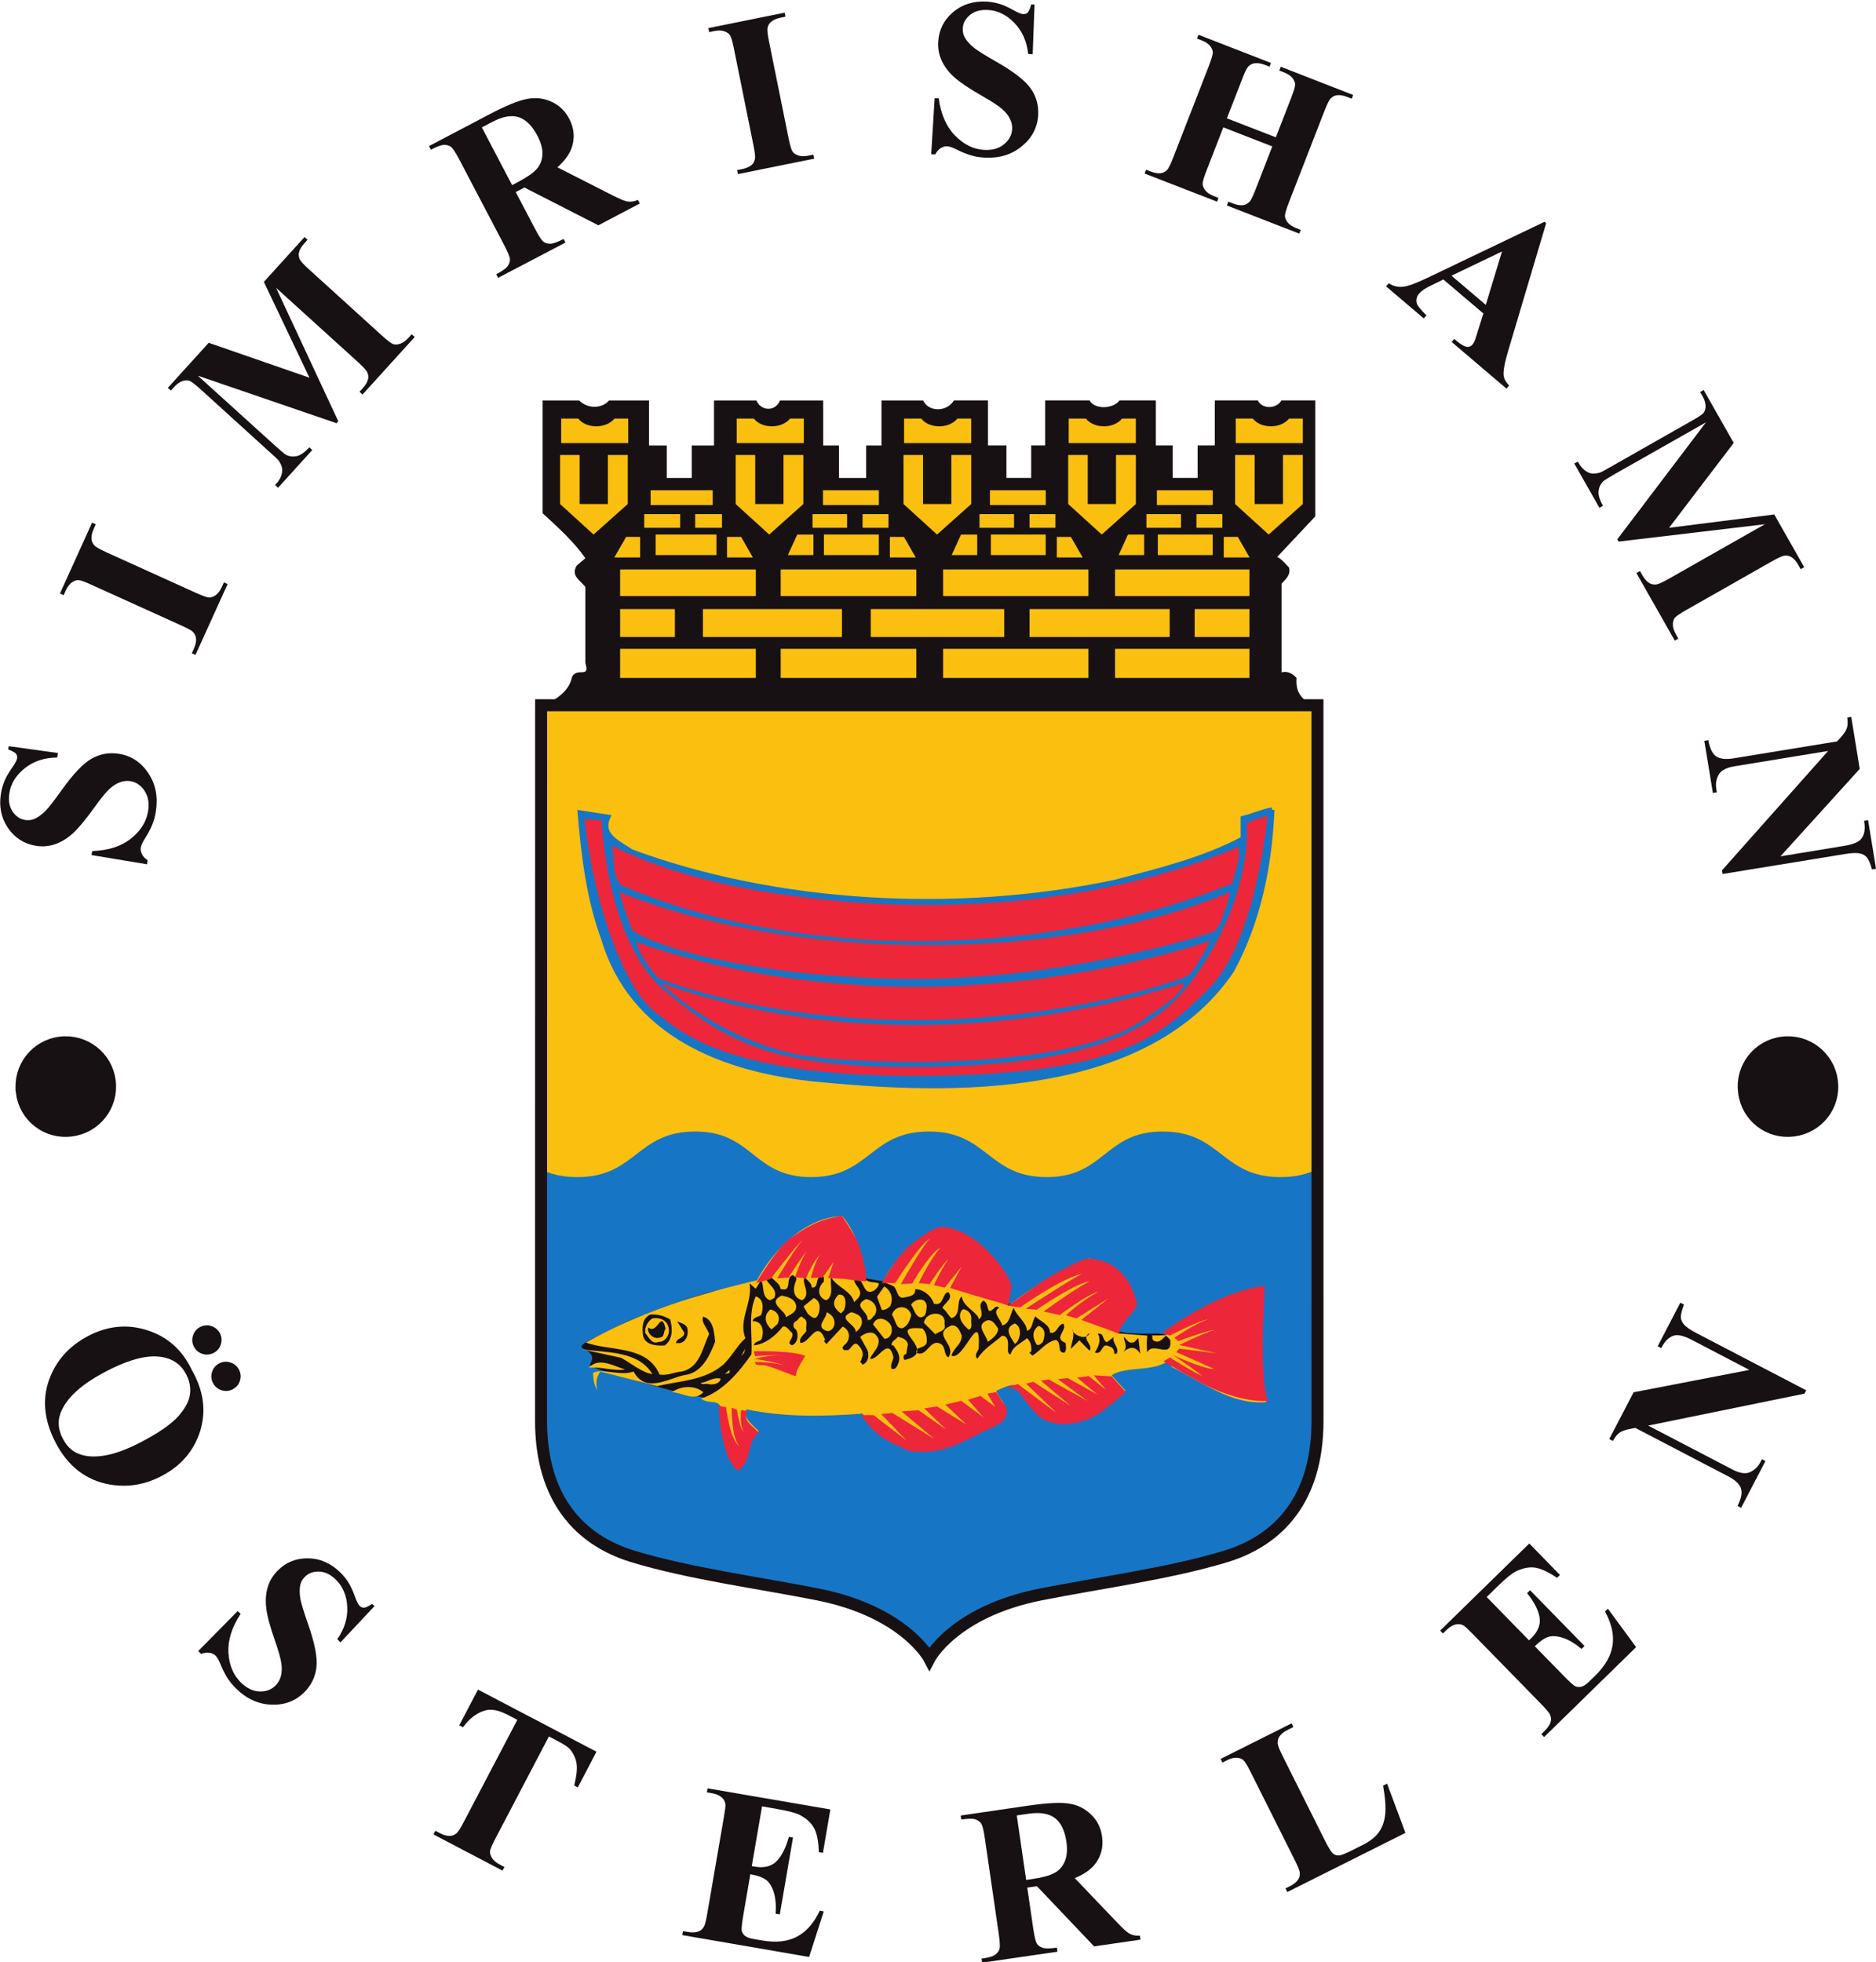 <?xml version="1.0" encoding="UTF-8"?>
<svg width="412.4pt" height="431.2pt" version="1.1" viewBox="0 0 412.361 431.209" xmlns="http://www.w3.org/2000/svg" xmlns:cc="http://creativecommons.org/ns#" xmlns:dc="http://purl.org/dc/elements/1.1/" xmlns:rdf="http://www.w3.org/1999/02/22-rdf-syntax-ns#" xmlns:xlink="http://www.w3.org/1999/xlink">
 <defs>
  <symbol id="glyph1-1" overflow="visible"/>
  <symbol id="glyph2-5" overflow="visible"/>
  <clipPath id="clip3">
   <path d="m495.4 5499h52.64v57h-52.64z"/>
  </clipPath>
  <clipPath id="clip4">
   <path d="m709 5288h25v34.96h-25z"/>
  </clipPath>
 </defs>
 <g transform="translate(-505.1 -5288)">
  <g fill="#171114">
   <use x="1176.613" y="5705.499" width="100%" height="100%" xlink:href="#glyph1-1"/>
  </g>
  <path d="m794.7 5443 8e-3 157.3c0 17.15-8.527 26.22-20.12 29.76-12.3 3.754-27.71 5.793-40.68 8.363-19.19 3.793-24.52 14.1-24.52 14.1s-5.375-10.3-24.57-14.1c-12.98-2.57-28.38-4.609-40.67-8.363-11.59-3.543-20.13-12.61-20.13-29.76l0.015-157.3h170.7" fill="#1775c5"/>
  <path d="m794.6 5545c-2.078 1.023-4.602 1.707-8.016 1.707-12.98 0-12.98-10.02-25.94-10.02-12.71 0-12.71 10.02-25.43 10.02-12.97 0-12.97-10.02-25.92-10.02h-8e-3c-12.97 0-12.97 10.02-25.93 10.02-12.72 0-12.72-10.02-25.44-10.02-12.97 0-12.97 10.02-25.93 10.02-3.426 0-5.938-0.684-8.027-1.707l-0.113 0.043v-102.1h170.9v101.9l-0.094 0.152" fill="#fabf0f"/>
  <g fill="#171114">
   <path d="m557.6 5589c0.41 0.805 0.477 1.625 0.219 2.469-0.266 0.84-0.789 1.449-1.578 1.867-0.781 0.418-1.602 0.484-2.445 0.227-0.852-0.266-1.473-0.797-1.891-1.57-0.41-0.797-0.484-1.609-0.215-2.453 0.262-0.852 0.785-1.473 1.566-1.891 0.781-0.402 1.594-0.484 2.445-0.211 0.848 0.258 1.48 0.781 1.898 1.562m-4.191-7.996c0.418 0.797 0.484 1.617 0.219 2.461-0.266 0.844-0.797 1.465-1.578 1.883-0.781 0.402-1.602 0.484-2.453 0.215-0.844-0.27-1.473-0.785-1.883-1.566-0.402-0.789-0.484-1.602-0.211-2.445 0.258-0.856 0.789-1.488 1.578-1.898 0.773-0.402 1.594-0.484 2.43-0.219 0.848 0.281 1.48 0.789 1.898 1.57m-7.418 9.027c-1.383-2.641-3.797-3.953-7.23-3.918-2.809 0.039-6.301 1.156-10.46 3.344-4.949 2.578-8.148 5.383-9.59 8.352-1.023 2.07-0.973 4.211 0.184 6.391 0.766 1.465 1.762 2.508 2.992 3.113 1.562 0.766 3.535 0.988 5.906 0.629 2.367-0.34 5.168-1.363 8.391-3.051 3.832-2.012 6.512-3.871 8.047-5.578 1.527-1.711 2.398-3.32 2.598-4.84 0.203-1.516-0.078-2.988-0.836-4.441m1.238-0.969c2.594 4.531 3.211 8.98 1.875 13.38-1.367 4.383-4.191 7.707-8.496 9.953-3.676 1.938-7.48 2.559-11.41 1.871-5.191-0.906-9.156-3.965-11.88-9.164-2.73-5.227-3.082-10.18-1.047-14.88 1.617-3.715 4.344-6.574 8.172-8.59 4.305-2.262 8.66-2.68 13.07-1.25 4.394 1.426 7.644 4.312 9.711 8.68"/>
   <path d="m587.4 5641-7.477 7.965-0.699-0.699c1.578-2.27 2.316-4.633 2.188-7.113-0.129-2.469-0.949-4.434-2.469-5.938-1.16-1.164-2.406-1.754-3.699-1.801-1.297-0.043-2.352 0.336-3.148 1.148-0.508 0.516-0.844 1.086-0.996 1.73-0.203 0.871-0.195 1.938 0.016 3.172 0.168 0.91 0.754 2.812 1.754 5.688 1.406 4.031 2.004 7.106 1.77 9.25-0.227 2.109-1.109 3.938-2.613 5.473-1.926 1.945-4.34 2.879-7.242 2.785-2.891-0.098-5.527-1.281-7.859-3.598-0.734-0.723-1.356-1.473-1.859-2.277-0.508-0.789-1.055-1.875-1.633-3.266-0.316-0.766-0.66-1.32-1.016-1.68-0.297-0.285-0.731-0.492-1.285-0.582-0.559-0.098-1.168-0.01-1.844 0.25l-0.637-0.629 8.676-8.793 0.648 0.621c-1.945 2.961-2.832 5.816-2.684 8.543 0.16 2.711 1.074 4.887 2.727 6.524 1.285 1.266 2.656 1.926 4.102 1.98 1.465 0.051 2.641-0.402 3.551-1.324 0.539-0.527 0.922-1.211 1.148-2.023 0.211-0.809 0.25-1.727 0.113-2.773-0.137-1.062-0.598-2.703-1.375-4.934-1.102-3.137-1.746-5.535-1.941-7.184-0.215-1.633-0.109-3.168 0.273-4.555 0.402-1.414 1.129-2.648 2.199-3.738 1.832-1.863 4.078-2.77 6.73-2.73 2.648 0.039 5.016 1.086 7.09 3.129 0.75 0.734 1.406 1.555 1.922 2.449 0.402 0.672 0.812 1.574 1.219 2.695 0.406 1.133 0.762 1.855 1.074 2.164 0.301 0.297 0.621 0.434 0.969 0.418 0.359-0.016 0.949-0.297 1.785-0.836l0.523 0.488"/>
   <path d="m636.2 5673-4.109 7.848-0.773-0.418c0.492-2.035 0.668-3.598 0.523-4.684-0.129-1.086-0.57-2.117-1.297-3.09-0.395-0.539-1.277-1.168-2.637-1.875l-2.164-1.141-11.72 22.37c-0.781 1.48-1.191 2.449-1.223 2.914-0.023 0.449 0.121 0.941 0.465 1.473 0.332 0.516 0.91 1.012 1.738 1.434l0.965 0.512-0.426 0.789-15.18-7.957 0.418-0.797 0.965 0.5c0.836 0.449 1.586 0.645 2.27 0.621 0.465 0 0.941-0.188 1.406-0.559 0.34-0.262 0.887-1.117 1.648-2.582l11.73-22.36-2.098-1.094c-1.949-1.02-3.582-1.352-4.906-0.988-1.852 0.5-3.492 1.738-4.941 3.707l-0.82-0.426 4.125-7.852 26.04 13.65"/>
   <path d="m672.6 5685-2.258 13.14 0.641 0.113c2.047 0.348 3.644-0.039 4.773-1.152 1.148-1.133 2.059-2.934 2.742-5.391l0.91 0.16-2.906 16.89-0.914-0.16c0.125-1.875-0.016-3.445-0.422-4.73-0.402-1.273-0.981-2.184-1.719-2.73-0.742-0.531-1.883-0.949-3.422-1.215l-1.559 9.086c-0.301 1.777-0.418 2.887-0.332 3.305 0.082 0.418 0.297 0.797 0.676 1.113 0.363 0.328 1.016 0.578 1.934 0.731l1.922 0.328c3.016 0.523 5.551 0.242 7.609-0.844 2.059-1.078 3.727-2.977 5.004-5.703l0.887 0.152-3.219 10.02-27.88-4.809 0.152-0.879 1.07 0.184c0.934 0.156 1.715 0.121 2.344-0.109 0.449-0.148 0.828-0.484 1.148-0.984 0.234-0.344 0.5-1.328 0.773-2.945l3.66-21.23c0.242-1.449 0.363-2.359 0.34-2.703-0.066-0.59-0.289-1.062-0.66-1.441-0.531-0.531-1.312-0.914-2.359-1.086l-1.07-0.176 0.16-0.887 26.99 4.637-1.633 9.547-0.902-0.16c-0.066-2.398-0.418-4.192-1.078-5.348-0.66-1.152-1.707-2.102-3.144-2.844-0.848-0.441-2.488-0.859-4.926-1.293l-3.332-0.578"/>
   <path d="m728.6 5687 2.059 14.18 1.367-0.207c2.203-0.312 3.832-0.766 4.867-1.328 1.039-0.562 1.797-1.43 2.27-2.574 0.477-1.148 0.586-2.574 0.348-4.266-0.363-2.484-1.207-4.215-2.527-5.226-1.328-1.008-3.273-1.32-5.832-0.949zm2.309 15.87 1.32 9.066c0.254 1.738 0.535 2.832 0.797 3.258 0.281 0.418 0.715 0.719 1.301 0.91 0.578 0.18 1.609 0.168 3.09-0.039l0.129 0.887-16.56 2.41-0.137-0.883c1.496-0.203 2.488-0.5 2.984-0.852 0.492-0.363 0.812-0.781 0.961-1.25 0.144-0.48 0.102-1.586-0.156-3.34l-3.055-21c-0.258-1.746-0.516-2.832-0.805-3.25-0.281-0.43-0.703-0.727-1.289-0.918-0.578-0.195-1.609-0.188-3.09 0.039l-0.129-0.887 15.03-2.195c3.91-0.562 6.82-0.715 8.711-0.441 1.883 0.274 3.508 1.07 4.863 2.356 1.367 1.289 2.195 2.914 2.469 4.859 0.352 2.398-0.219 4.492-1.707 6.301-0.957 1.144-2.391 2.094-4.289 2.879l9.375 9.816c1.223 1.281 2.074 2.055 2.551 2.328 0.731 0.41 1.527 0.578 2.391 0.496l0.129 0.879-10.19 1.488-12.58-13.23-2.117 0.312"/>
   <path d="m810 5680 4.039 10.84-25.98 13-0.395-0.805 0.973-0.476c0.844-0.434 1.457-0.918 1.824-1.488 0.27-0.379 0.395-0.883 0.348-1.465-0.016-0.426-0.395-1.375-1.125-2.84l-9.648-19.25c-0.738-1.488-1.297-2.394-1.641-2.684-0.34-0.297-0.82-0.469-1.449-0.508-0.621-0.039-1.336 0.144-2.156 0.562l-0.988 0.5-0.387-0.812 15.6-7.812 0.402 0.797-1.273 0.641c-0.852 0.43-1.461 0.918-1.832 1.488-0.266 0.379-0.387 0.871-0.363 1.473 0.016 0.434 0.387 1.371 1.125 2.844l9.332 18.64c0.75 1.496 1.32 2.398 1.691 2.719 0.379 0.336 0.871 0.469 1.473 0.418 0.434-0.047 1.336-0.434 2.719-1.109l2.43-1.223c1.555-0.789 2.719-1.699 3.477-2.77 0.758-1.062 1.23-2.371 1.398-3.926 0.156-1.559 8e-3 -3.66-0.473-6.293l0.883-0.457"/>
   <path d="m831.9 5639 9.309 9.516 0.469-0.449c1.48-1.441 2.113-2.961 1.856-4.547-0.238-1.582-1.156-3.387-2.75-5.367l0.652-0.648 11.98 12.26-0.668 0.645c-1.441-1.207-2.785-2.027-4.078-2.43-1.258-0.426-2.344-0.496-3.211-0.215-0.871 0.274-1.867 0.957-2.984 2.051l6.441 6.598c1.258 1.285 2.086 2.027 2.473 2.203 0.395 0.172 0.828 0.211 1.309 0.105 0.484-0.105 1.047-0.484 1.715-1.137l1.402-1.359c2.18-2.152 3.434-4.367 3.766-6.652 0.328-2.309-0.234-4.77-1.676-7.402l0.637-0.617 6.211 8.453-20.23 19.77-0.613-0.637 0.773-0.769c0.676-0.668 1.109-1.32 1.285-1.965 0.137-0.449 0.098-0.957-0.125-1.496-0.144-0.418-0.781-1.184-1.926-2.352l-15.05-15.4c-1.023-1.047-1.691-1.68-1.996-1.867-0.5-0.289-1.016-0.402-1.543-0.305-0.75 0.098-1.508 0.523-2.262 1.27l-0.781 0.758-0.621-0.629 19.6-19.15 6.746 6.906-0.652 0.641c-1.98-1.344-3.637-2.106-4.965-2.266-1.32-0.137-2.703 0.168-4.144 0.891-0.852 0.418-2.164 1.504-3.934 3.226l-2.414 2.367"/>
   <path d="m864.2 5594 25.44-4.914-12.46-6.508c-1.738-0.918-3.035-1.266-3.91-1.09-1.191 0.25-2.188 1.191-3 2.816l-0.781-0.418 4.988-9.582 0.789 0.426c-0.477 1.297-0.711 2.23-0.684 2.785 0.031 0.539 0.266 1.086 0.707 1.617 0.449 0.516 1.344 1.141 2.719 1.859l24.14 12.58-0.387 0.731-34.36 7.02 18.43 9.606c1.664 0.883 3 1.078 3.969 0.625 0.981-0.457 1.734-1.188 2.258-2.164l0.34-0.684 0.789 0.402-5.359 10.29-0.781-0.418c0.812-1.602 1.055-2.883 0.75-3.84-0.316-0.973-1.246-1.844-2.785-2.652l-20.44-10.66-1.094 0.219c-1.094 0.203-1.883 0.492-2.371 0.828-0.484 0.348-0.977 0.957-1.465 1.82l-0.797-0.418 5.359-10.28"/>
   <path d="m510.2 5528c-0.641-5.184 2.977-9.875 8.16-10.52 5.172-0.644 9.887 3.031 10.52 8.195 0.629 5.199-3.043 9.832-8.215 10.48-5.176 0.644-9.824-2.969-10.47-8.148"/>
  </g>
  <g clip-path="url(#clip3)">
   <path transform="matrix(1 0 0 -1 510.2 5528)" d="m8.812e-4 0.001c-0.641 5.184 2.977 9.875 8.16 10.52 5.172 0.644 9.887-3.031 10.52-8.195 0.629-5.199-3.043-9.832-8.215-10.48-5.176-0.644-9.824 2.969-10.47 8.148z" fill="none" stroke="#171114" stroke-width="3.295"/>
  </g>
  <path d="m888.8 5528c-0.656-5.184 2.961-9.875 8.152-10.52 5.18-0.644 9.871 3.031 10.52 8.195 0.644 5.199-3.027 9.832-8.207 10.48-5.18 0.644-9.824-2.969-10.46-8.148" fill="#171114"/>
  <path transform="matrix(1 0 0 -1 888.8 5528)" d="m0.002 0.001c-0.656 5.184 2.961 9.875 8.152 10.52 5.18 0.644 9.871-3.031 10.52-8.195 0.644-5.199-3.027-9.832-8.207-10.48-5.18-0.644-9.824 2.969-10.46 8.148z" fill="none" stroke="#171114" stroke-width="3.295"/>
  <g fill="#171114">
   <path d="m507 5452 10.8 1.496-0.152 0.996c-2.777 0.016-5.133 0.789-7.074 2.309-1.93 1.531-3.082 3.34-3.426 5.441-0.273 1.625-0.043 2.969 0.66 4.062 0.707 1.078 1.625 1.715 2.75 1.906 0.723 0.113 1.383 0.055 1.988-0.191 0.828-0.34 1.68-0.949 2.582-1.844 0.652-0.66 1.859-2.23 3.644-4.707 2.477-3.461 4.644-5.73 6.516-6.774 1.867-1.023 3.863-1.367 5.988-1.008 2.695 0.43 4.852 1.875 6.445 4.305 1.598 2.422 2.129 5.238 1.598 8.48-0.168 1.023-0.441 1.965-0.793 2.824-0.348 0.887-0.926 1.949-1.723 3.219-0.453 0.723-0.707 1.32-0.781 1.809-0.074 0.41 8e-3 0.871 0.25 1.387 0.242 0.512 0.668 0.973 1.27 1.359l-0.144 0.883-12.2-2.02 0.152-0.883c3.547-0.121 6.379-1.047 8.504-2.73 2.133-1.703 3.394-3.699 3.773-5.992 0.289-1.785 0.047-3.281-0.758-4.496-0.793-1.207-1.824-1.926-3.113-2.141-0.762-0.121-1.527-0.039-2.316 0.242-0.781 0.289-1.555 0.781-2.348 1.504-0.773 0.738-1.844 2.043-3.234 3.98-1.926 2.68-3.508 4.602-4.738 5.715-1.219 1.117-2.52 1.914-3.887 2.398-1.367 0.48-2.809 0.609-4.312 0.359-2.566-0.441-4.606-1.738-6.102-3.926-1.488-2.195-2.008-4.723-1.527-7.594 0.168-1.039 0.465-2.035 0.879-2.977 0.312-0.711 0.82-1.562 1.504-2.559 0.691-0.977 1.086-1.691 1.148-2.117 0.074-0.41 0-0.754-0.223-1.039-0.211-0.281-0.781-0.602-1.723-0.965l0.121-0.715"/>
   <path d="m554.3 5416 0.812 0.371-7.066 15.57-0.805-0.363 0.445-0.988c0.387-0.867 0.555-1.625 0.48-2.293-0.039-0.484-0.25-0.926-0.644-1.375-0.281-0.328-1.18-0.812-2.668-1.488l-19.6-8.875c-1.52-0.699-2.516-1.055-2.961-1.062-0.465-0.01-0.934 0.168-1.445 0.523-0.508 0.371-0.949 0.965-1.336 1.809l-0.438 0.984-0.812-0.379 7.051-15.57 0.812 0.371-0.438 0.977c-0.395 0.867-0.555 1.625-0.496 2.301 0.039 0.473 0.258 0.93 0.648 1.383 0.285 0.32 1.168 0.82 2.664 1.504l19.59 8.875c1.527 0.691 2.516 1.043 2.977 1.043 0.457 0.01 0.934-0.176 1.445-0.535 0.508-0.363 0.953-0.953 1.336-1.797l0.445-0.988"/>
   <path d="m573.1 5371-10.02-21.04 8.945-9.859 0.66 0.598-0.703 0.781c-0.656 0.715-1.059 1.398-1.188 2.059-0.105 0.449-0.039 0.941 0.191 1.473 0.176 0.395 0.856 1.133 2.059 2.226l15.96 14.48c1.23 1.125 2.066 1.754 2.5 1.906 0.414 0.152 0.941 0.129 1.539-0.074 0.594-0.191 1.199-0.621 1.824-1.301l0.719-0.789 0.66 0.609-11.48 12.65-0.656-0.613 0.715-0.785c0.644-0.711 1.035-1.394 1.176-2.047 0.109-0.457 0.031-0.949-0.211-1.488-0.168-0.395-0.859-1.141-2.066-2.25l-17.95-16.27 13.67 29.32-0.395 0.426-30.48-10.44 17.06 15.45c1.207 1.086 1.965 1.715 2.285 1.914 0.742 0.387 1.516 0.484 2.375 0.32 0.844-0.184 1.77-0.828 2.77-1.938l0.664 0.594-7.52 8.289-0.66-0.598 0.223-0.254c0.5-0.523 0.871-1.102 1.113-1.738 0.231-0.629 0.297-1.191 0.207-1.723-0.09-0.516-0.367-1.094-0.805-1.738-0.105-0.129-0.699-0.699-1.793-1.68l-15.31-13.9c-1.23-1.109-2.059-1.742-2.469-1.883-0.434-0.148-0.941-0.125-1.543 0.074-0.598 0.188-1.207 0.629-1.812 1.305l-0.699 0.766-0.676-0.598 8.98-9.894 22.14 7.668"/>
   <path d="m611 5316 6.652 12.68 1.219-0.637c1.984-1.031 3.371-1.996 4.164-2.871 0.789-0.871 1.215-1.941 1.281-3.188 0.07-1.238-0.305-2.617-1.094-4.145-1.168-2.203-2.527-3.562-4.113-4.078-1.586-0.508-3.523-0.176-5.816 1.039zm7.449 14.21 4.266 8.109c0.82 1.562 1.434 2.512 1.836 2.809 0.402 0.305 0.914 0.449 1.527 0.441 0.617-0.016 1.578-0.363 2.894-1.055l0.426 0.789-14.83 7.766-0.41-0.789c1.34-0.699 2.18-1.297 2.531-1.801 0.34-0.5 0.508-0.992 0.484-1.5-0.016-0.496-0.426-1.527-1.254-3.094l-9.859-18.8c-0.82-1.547-1.43-2.496-1.84-2.801-0.395-0.305-0.918-0.449-1.523-0.441-0.609 0.016-1.582 0.363-2.902 1.062l-0.418-0.797 13.44-7.059c3.516-1.84 6.203-2.941 8.086-3.297 1.871-0.371 3.668-0.176 5.379 0.594 1.707 0.758 3.02 2.027 3.938 3.774 1.117 2.133 1.277 4.305 0.48 6.504-0.523 1.398-1.551 2.781-3.082 4.152l12.11 6.16c1.562 0.781 2.633 1.23 3.18 1.336 0.812 0.137 1.617 0.024 2.406-0.336l0.418 0.789-9.117 4.793-16.26-8.305-1.906 1"/>
   <path d="m683.9 5322 0.172 0.871-16.78 3.394-0.176-0.887 1.07-0.207c0.926-0.18 1.648-0.508 2.148-0.941 0.359-0.309 0.602-0.758 0.707-1.336 0.098-0.418-0.016-1.418-0.344-3.035l-4.266-21.11c-0.332-1.633-0.621-2.633-0.879-3.02-0.262-0.363-0.676-0.66-1.277-0.859-0.586-0.203-1.328-0.211-2.23-0.031l-1.07 0.223-0.168-0.891 16.77-3.387 0.176 0.875-1.062 0.219c-0.934 0.191-1.648 0.504-2.141 0.957-0.371 0.297-0.621 0.754-0.742 1.32-0.094 0.426 0.012 1.43 0.34 3.031l4.266 21.1c0.336 1.648 0.629 2.652 0.898 3.039 0.266 0.363 0.68 0.652 1.281 0.848 0.586 0.207 1.336 0.215 2.227 0.023l1.078-0.203"/>
  </g>
  <g clip-path="url(#clip4)">
   <path d="m732.5 5289-0.402 10.92-0.996-0.07c-0.297-2.762-1.305-5.02-3.02-6.801-1.723-1.785-3.644-2.726-5.773-2.855-1.637-0.094-2.953 0.25-3.953 1.062-1.02 0.828-1.559 1.797-1.625 2.945-0.047 0.73 0.09 1.375 0.387 1.949 0.418 0.785 1.117 1.582 2.102 2.379 0.715 0.582 2.402 1.633 5.059 3.144 3.695 2.109 6.164 4.047 7.402 5.805 1.215 1.742 1.754 3.691 1.617 5.856-0.16 2.726-1.375 5.012-3.621 6.84-2.254 1.848-5.012 2.656-8.277 2.461-1.031-0.066-2.004-0.227-2.898-0.5-0.914-0.266-2.027-0.715-3.371-1.383-0.762-0.379-1.383-0.578-1.867-0.594-0.426-0.027-0.883 0.094-1.367 0.391-0.488 0.293-0.898 0.758-1.223 1.395l-0.891-0.051 0.762-12.33 0.887 0.055c0.492 3.524 1.695 6.246 3.602 8.184 1.902 1.941 4.008 3 6.344 3.137 1.793 0.113 3.266-0.289 4.383-1.207 1.137-0.922 1.738-2.023 1.82-3.328 0.047-0.766-0.113-1.516-0.484-2.262-0.348-0.758-0.934-1.48-1.73-2.18-0.797-0.699-2.227-1.641-4.281-2.816-2.879-1.633-4.945-3.024-6.18-4.129-1.238-1.102-2.164-2.309-2.789-3.629-0.621-1.309-0.879-2.727-0.789-4.254 0.16-2.598 1.254-4.762 3.277-6.477 2.023-1.707 4.473-2.465 7.398-2.301 1.055 0.062 2.07 0.258 3.051 0.578 0.746 0.242 1.641 0.645 2.695 1.238 1.047 0.59 1.793 0.895 2.227 0.926 0.422 0.023 0.758-0.074 1.023-0.328 0.242-0.242 0.508-0.84 0.781-1.812l0.723 0.043" fill="#171114"/>
  </g>
  <g fill="#171114">
   <path d="m774 5316-3.668 9.43c-0.606 1.566-0.894 2.566-0.879 3.031 0.023 0.445 0.242 0.926 0.613 1.41 0.387 0.492 1.02 0.895 1.871 1.23l1.008 0.402-0.32 0.82-15.93-6.188 0.316-0.828 1.02 0.379c0.879 0.352 1.656 0.473 2.305 0.359 0.48-0.055 0.922-0.297 1.332-0.723 0.293-0.297 0.75-1.215 1.344-2.75l7.797-20.04c0.598-1.566 0.894-2.566 0.887-3.031-0.016-0.438-0.219-0.918-0.606-1.402s-1.004-0.906-1.867-1.23l-1.012-0.395 0.328-0.836 15.94 6.203-0.312 0.82-1.02-0.395c-0.894-0.344-1.66-0.449-2.32-0.348-0.48 0.051-0.922 0.301-1.352 0.711-0.289 0.305-0.754 1.215-1.328 2.75l-3.359 8.625 10.76 4.176 3.356-8.625c0.606-1.559 0.894-2.566 0.887-3.016-0.016-0.453-0.227-0.918-0.613-1.418-0.402-0.48-1.027-0.898-1.879-1.23l-0.992-0.387 0.324-0.836 15.91 6.203-0.316 0.828-0.996-0.395c-0.894-0.351-1.676-0.465-2.316-0.359-0.461 0.062-0.926 0.305-1.336 0.73-0.309 0.281-0.75 1.199-1.352 2.727l-7.797 20.06c-0.606 1.555-0.894 2.566-0.879 3.012 0.016 0.457 0.219 0.93 0.613 1.43 0.395 0.469 1.016 0.894 1.867 1.23l0.996 0.379-0.336 0.828-15.9-6.18 0.312-0.836 0.996 0.379c0.887 0.363 1.668 0.476 2.312 0.379 0.473-0.074 0.93-0.312 1.344-0.734 0.305-0.297 0.754-1.215 1.348-2.727l3.664-9.445-10.77-4.184"/>
   <path d="m831.7 5355 3.57-11.73-11.11 5.324zm-0.523 1.898-8.809-7.477-3.113 1.539c-1.031 0.512-1.766 1.031-2.207 1.566-0.602 0.703-0.746 1.449-0.473 2.262 0.176 0.465 0.859 1.32 2.082 2.527l-0.586 0.668-8.289-7.039 0.582-0.683c1.012 0.641 2.051 0.875 3.152 0.769 1.086-0.117 2.863-0.773 5.316-1.945l25.79-12.34 0.352 0.301-8.352 28.07c-0.793 2.664-1.117 4.48-0.988 5.453 0.098 0.723 0.484 1.441 1.199 2.156l-0.578 0.691-12.06-10.26 0.578-0.668 0.5 0.434c0.957 0.809 1.754 1.25 2.375 1.32 0.441 0.027 0.812-0.144 1.125-0.512 0.18-0.211 0.34-0.469 0.469-0.766 0.062-0.144 0.273-0.75 0.609-1.852l1.32-4.223"/>
   <path d="m872 5404 23.12-2.926 6.582 11.58-0.781 0.438-0.516-0.918c-0.477-0.852-1.008-1.434-1.586-1.77-0.395-0.242-0.887-0.332-1.465-0.281-0.418 0.039-1.344 0.457-2.758 1.254l-18.75 10.65c-1.449 0.82-2.32 1.418-2.609 1.77-0.266 0.371-0.41 0.863-0.41 1.488 0 0.629 0.227 1.344 0.684 2.141l0.508 0.934-0.766 0.441-8.438-14.85 0.781-0.449 0.523 0.926c0.48 0.82 1.004 1.422 1.59 1.754 0.387 0.246 0.887 0.328 1.48 0.273 0.426-0.035 1.336-0.453 2.777-1.266l21.09-11.97-32.16 3.816-0.281-0.5 19.48-25.7-20.04 11.36c-1.398 0.805-2.242 1.328-2.516 1.574-0.598 0.582-0.949 1.305-1.039 2.164-0.098 0.863 0.227 1.934 0.973 3.226l-0.785 0.453-5.531-9.734 0.773-0.43 0.168 0.289c0.348 0.629 0.781 1.152 1.312 1.586 0.523 0.418 1.047 0.668 1.578 0.742 0.508 0.07 1.148 0 1.891-0.227 0.168-0.047 0.894-0.441 2.172-1.168l17.99-10.22c1.445-0.805 2.301-1.394 2.566-1.746 0.277-0.363 0.41-0.856 0.41-1.496 0-0.621-0.219-1.336-0.668-2.141l-0.516-0.902 0.773-0.434 6.598 11.62-14.21 18.65"/>
   <path d="m913.9 5457-17.42 19.21 13.89-2.281c1.93-0.309 3.188-0.797 3.789-1.465 0.797-0.918 1.031-2.262 0.703-4.055l0.883-0.144 1.746 10.67-0.887 0.145c-0.387-1.336-0.769-2.207-1.125-2.641-0.359-0.418-0.859-0.715-1.543-0.867-0.668-0.156-1.762-0.113-3.293 0.129l-26.88 4.391-0.129-0.812 23.32-26.23-20.52 3.356c-1.859 0.305-3.051 0.938-3.559 1.898-0.516 0.949-0.676 1.977-0.504 3.07l0.125 0.758-0.875 0.145-1.875-11.45 0.879-0.145c0.312 1.777 0.875 2.953 1.711 3.539 0.828 0.582 2.102 0.727 3.812 0.453l22.79-3.726 0.746-0.828c0.746-0.82 1.207-1.52 1.391-2.086 0.195-0.562 0.219-1.34 0.098-2.332l0.871-0.145 1.863 11.45"/>
  </g>
  <path d="m784.7 5466c-0.527 12.36-3.051 24.71-8.891 35.34-20.06 29.62-68 26.05-90.64 23.92-21.07-1.996-41.14-9.969-47.39-30.96-3.188-8.644-4.379-18.07-5.176-27.64l6.102 0.926c-1.852 4.262 2.789 5.855 5.059 7.578 31.88 11.83 71.6 14.09 106.3 6.781 9.695-2.527 19.52-4.934 28.3-9.574v-4.516c2.246-0.531 4.113-1.453 6.367-1.863" fill="#1775c5"/>
  <path transform="matrix(1 0 0 -1 784.7 5466)" d="m-0.002 0.001c-0.527-12.36-3.051-24.71-8.891-35.34-20.06-29.62-68-26.05-90.64-23.92-21.07 1.996-41.14 9.969-47.39 30.96-3.188 8.644-4.379 18.07-5.176 27.64l6.102-0.926c-1.852-4.262 2.789-5.856 5.059-7.578 31.88-11.83 71.6-14.09 106.3-6.781 9.695 2.527 19.52 4.934 28.3 9.574v4.516c2.246 0.531 4.113 1.453 6.367 1.863z" fill="none" stroke="#1775c5" stroke-width="1.101"/>
  <g fill="#ee263a">
   <path d="m689 5486c30.28 2.77 61.89-0.668 88.34-11.84 0.523 2.668-0.797 5.324-1.336 7.98-39.46 16.21-94.72 17.53-134.4 0.395-2.117-2.391-1.328-5.844-1.98-8.633 15.13 7.441 32.01 10.36 49.42 12.1"/>
   <path d="m765.4 5504c-0.781 3.035-5.703 5.641-8.496 7.75-16.51 12.28-65.94 10.11-76.52 7.988-10.57-2.133-21.62-7.805-30-15.64 6.426 2.219 14.06 4.441 22.7 6.074 30.66 5.914 62.99 3.121 92.31-6.172"/>
   <path d="m633.6 5468 3.711 0.258s1.004 26.78 14.06 37.62c13.05 10.85 23.39 16.83 55.05 16.62 31.66-0.242 50.01-5.215 59.98-18.06 9.949-12.84 13.23-26.44 12.79-35.52 1.832-0.934 4.512-1.594 4.512-1.594s-2.398 27.69-13.02 38.09c-10.62 10.42-19.26 18.96-64.43 19.04-42.01 0.074-51.97-10.12-56.87-13.79-7.582-5.648-14.07-25.63-15.79-42.67"/>
   <path d="m641.2 5484s25.41 11.7 67.92 11.7c42.5 0 66.37-11.7 66.37-11.7s-1.758 7.746-3.492 8.68c-1.723 0.918-32.38 10.22-64.05 10.46-29.44 0.246-55.86-5.336-63.83-10.64-1.609-3.871-2.922-8.504-2.922-8.504"/>
   <path d="m645 5495s24.88 9.879 61.4 9.879c36.54 0 64.79-10.14 64.79-10.14s-3.531 6.816-4.965 7.691c-1.438 0.879-26.22 9.754-60.32 9.754-34.1 0-56.12-9.207-56.12-9.207s-4.031-4.352-4.781-7.98"/>
  </g>
  <path d="m708 5376c1.191 2.598 5.223 2.598 6.793 0h7.473v9.902h4.062v7.137h5.438v-7.137h3.066v-9.902h9.77c1.074 2.051 5.211 1.914 6.586 0h7.984v9.902h3.707v7.137h5.473v-7.137h3.773v-9.902h9.453c0.926 1.945 4.086 1.945 5.203 0h7.434v25.49l-8.367 8.914c0.953 0.41 1.918 1.656 2.602 2.328 0.41 1.641-0.684 2.469-1.648 3.57v19.48c1.375-0.418 2.613 0.41 3.297 1.227-0.273 3.031 1.039 4.832 4.062 6.203h-170.2s6.062-1.965 6.836-6.383c1.102-2.332 4.062 0.453 2.961-3.098v-16.74c-1.375-1.641-3.16-2.469-1.922-4.668l1.922-1.641c-2.477-3.57-6.098-6.863-9.394-9.871v-24.8h8.02c1.785 1.816 4.934 1.914 6.59 0h8.777v9.902h3.902v7.137h5.488v-7.137h4.891v-9.902h9.316c1.047 2.43 4.234 2.461 5.199 0h9.484v9.902h3.484v7.137h5.969v-7.137h3.371v-9.902h9.156" fill="#171114"/>
  <g fill="#fabf0f">
   <path d="m632.2 5380c1.672 2.188 6.035 2.34 7.965 0h3.02v5.383h-14.74v-5.383h3.758"/>
   <path d="m628.2 5388h4.297v10.78h6.211v-10.78h4.371v10.78l-7.516 6.703-7.363-6.703z"/>
   <path d="m648.1 5399h13.65v-3.25h-13.65z"/>
   <path d="m686 5399h12.28v-3.25h-12.28z"/>
   <path d="m646.7 5404h7.902v-3.004h-7.902z"/>
   <path d="m657.9 5404h5.891v-3.004h-5.891z"/>
   <path d="m683.7 5404h7.59v-3.004h-7.59z"/>
   <path d="m694.7 5404h5.691v-3.004h-5.691z"/>
   <path d="m645.8 5406v4.52h-5.676l2.602-4.52z"/>
   <path d="m649.2 5410h13.38v-4.52h-13.38z"/>
   <path d="m683.9 5410h-5.621l2.059-4.516h3.562z"/>
   <path d="m686.2 5410h12.07v-4.52h-12.07z"/>
   <path d="m641.4 5419h29.83v-5.844h-29.83z"/>
   <path d="m676.7 5419h29.82v-5.844h-29.82z"/>
   <path d="m712.4 5419h31.95v-5.844h-31.95z"/>
   <path d="m750.2 5419h29.55v-5.844h-29.55z"/>
   <path d="m641.4 5428h12.04v-6.133h-12.04z"/>
   <path d="m659.6 5428h30.57v-6.133h-30.57z"/>
   <path d="m696.5 5428h29.34v-6.133h-29.34z"/>
   <path d="m731.4 5428h30.81v-6.133h-30.81z"/>
   <path d="m767.7 5428h12.05v-6.133h-12.05z"/>
   <path d="m641.4 5437h29.83v-6.398h-29.83z"/>
   <path d="m676.7 5437h29.82v-6.398h-29.82z"/>
   <path d="m750.2 5437h29.55v-6.398h-29.55z"/>
   <path d="m712.4 5437h31.95v-6.398h-31.95z"/>
   <path d="m664.9 5406v4.52h5.68l-2.574-4.52z"/>
   <path d="m700.7 5406v4.52h5.68l-2.59-4.52z"/>
   <path d="m722.7 5399h12.27v-3.25h-12.27z"/>
   <path d="m720.4 5404h7.594v-3.004h-7.594z"/>
   <path d="m731.4 5404h5.695v-3.004h-5.695z"/>
   <path d="m719.9 5410h-5.617l2.062-4.516h3.555z"/>
   <path d="m722.9 5410h12.06v-4.52h-12.06z"/>
   <path d="m737.4 5406v4.52h5.68l-2.582-4.52z"/>
   <path d="m759.4 5399h12.28v-3.25h-12.28z"/>
   <path d="m757.1 5404h7.594v-3.004h-7.594z"/>
   <path d="m768.1 5404h5.688v-3.004h-5.688z"/>
   <path d="m756.6 5410h-5.617l2.059-4.516h3.559z"/>
   <path d="m759.6 5410h12.07v-4.52h-12.07z"/>
   <path d="m774.1 5406v4.52h5.68l-2.59-4.52z"/>
   <path d="m670.8 5380c1.672 2.188 6.047 2.34 7.957 0h3.023v5.383h-14.75v-5.383h3.766"/>
   <path d="m666.8 5388h4.297v10.78h6.219v-10.78h4.367v10.78l-7.504 6.703-7.379-6.703z"/>
   <path d="m707.6 5380c1.668 2.188 6.027 2.34 7.949 0h3.035v5.383h-14.76v-5.383h3.773"/>
   <path d="m703.7 5388h4.289v10.78h6.227v-10.78h4.371v10.78l-7.516 6.703-7.371-6.703z"/>
   <path d="m743.8 5380c1.672 2.188 6.027 2.34 7.949 0h3.023v5.383h-14.76v-5.383h3.789"/>
   <path d="m739.9 5388h4.297v10.78h6.211v-10.78h4.371v10.78l-7.5 6.703-7.379-6.703z"/>
   <path d="m780.5 5380c1.672 2.188 6.043 2.34 7.957 0h3.027v5.383h-14.75v-5.383h3.766"/>
   <path d="m776.6 5388h4.297v10.78h6.223v-10.78h4.363v10.78l-7.508 6.703-7.375-6.703z"/>
  </g>
  <path d="m633.9 5583s8.52-4.543 12.06-5.742c3.531-1.23 12.58-4.758 15.77-5.414 3.195-0.66 6.953-1.875 8.484-2.086 1.551-0.227 0.891-0.01 1.551-0.227 0.652-0.231 0.336-0.785 2.422-1.109 2.102-0.328 2.109-0.094 3.871-0.215 1.762-0.121 2.266 0.152 4.164 0.129 1.894-0.012 2.922-0.121 5.32-0.012 2.398 0.09 3.828-0.07 7.594 0.598 3.773 0.66 4.098 0.715 6.414 0.715 2.309 0 4.008-0.402 5.953-0.117 1.941 0.305 2.094 0.559 3.856 0.777 1.777 0.227 1.777 0.113 4.859 1 3.09 0.875 5.856 1.984 8.496 2.644 2.644 0.668 5.52 1.215 7.062 1.426 1.539 0.227 2.648 0.449 4.746 0.894 2.094 0.434 0.43-0.445 4.629 0.883 4.199 1.312 8.602 3.082 9.703 3.402 1.102 0.34 2.285 0.539 4.965 0.559 2.68 0.031 4.641-0.219 6.176 0.441 1.547 0.66 2.094 0.949 2.207 1.543 0.121 0.606 0 0.887-0.105 1.434-0.105 0.562-0.523 1.164-1.094 1.414-0.562 0.242-0.562-0.078-1.898 0.699-1.305 0.766-2.414 1.426-3.629 1.531-1.215 0.113-2.316 0.328-3.523 0.328-1.215 0-1.766-0.105-2.648 0.227-0.883 0.336-1.504 1.07-1.973 0.91-0.457-0.141-0.168-0.242-2-0.141-1.836 0.09-2.543 0-4.418 0.332-1.875 0.336-6.066 0.879-7.719 0.879-1.656 0-4.078 0.672-5.082 0.785-0.988 0.105-1.207 0.105-2.863 0.43-1.652 0.328-2.551 1.285-3.148 1.309-0.602 0.023-1.707-0.086-3.023 0.445-1.32 0.562-2.898 0.805-5.52 1.551-2.617 0.766-3.309 0.996-5.391 1.223-2.117 0.211-3.676 0.734-6.856 1.031-3.188 0.297-4.973 0.426-8.883 0.754-3.902 0.301-9.984 0.426-12.29 0.301-2.316-0.105-5.512 0-7.836-0.434-2.316-0.445-5.391-0.816-7.5-1.211-2.098-0.395-0.66-0.125-4.527-1.109-3.848-0.98-8.152-1.762-10.59-2.422-2.414-0.668-8.262-2.316-11.91-3.418-3.637-1.102-4.629-1.547-4.973-1.875-0.316-0.324 2.004-2.094-1.527-3.637-1.102-0.488 0.625-1.426 0.625-1.426" fill="#171114"/>
  <g fill="#fabf0f">
   <path d="m695.1 5569c0.941 1.062 2.141 0.668 3.195 1.062-0.137 0.926-1.055 1.855-1.996 1.855-1.727 0-1.32-3.586-3.457-2.531 0.266 1.344 2.137 2.27 0.934 3.867l-0.934 0.934c-0.652-2.531-3.711-3.199-5.047-5.453-0.395 1.328 0.789 3.973-1.055 5.047-1.867-0.527-2.137-2.672-0.539-4.113-0.129-0.41 0.266-1.078-0.395-1.199-1.727 0.121-0.539 2.641-2.258 2.52 0-0.926-0.934-1.602-1.594-2.254-0.797 1.184 1.594 3.711-0.531 5.047-2.262-0.668-1.988-2.793-1.336-4.394 0.266-0.652-0.297-0.758-0.691-1.144-1.859 0.387 0.039 3.938-2.762 3.012 0-1.07-1.324-1.73-1.992-2.52-0.395 0.129-1.062-0.266-1.199 0.266 0.531 1.457 2.664 2.254 1.867 4.254l-0.926 0.527c-2.004-0.668-1.207-3.188-2.004-4.394l-1.184 1.867-1.328-1.191c0.66 4.383-2.527 7.973-0.934 12.07-1.734 1.48-2.797 3.734-4.785 5.723-4.121 3.59-9.559 3.59-14.6 4.785l-12.49-3.199c-0.934 1.207-1.055 2.668-0.668 4.117-0.668-1.039-0.926-2.379-0.926-3.844 2.133-1.062 5.969 0.797 8.898-0.273 2.793 5.195 8.23 1.07 11.83 0.668 3.449-0.781 5.043-4.508 6.106-7.301-0.266-2.137-0.395-4.777-2.656-5.438-0.531 1.191 0.934 2.52 1.328 3.84-1.465 2.926-1.988 7.441-6.113 8.23-1.602 0.137-2.914 0.93-4.781 0.668-2.789-6.496-10.62-5.047-16.2-7.035 11.42-6.5 24.44-10.63 37.6-13.69 3.711-6.894 11.02-14.07 18.85-14.07 3.059 3.992 4.664 8.648 4.785 13.69"/>
   <path d="m727 5570-0.289 4.98c5.719-4.383 11.44-7.91 17.82-10.44 3.98 1.863 7.297 5.977 10.22 9.574-0.922 2.527-5.961 4.691-3.715 6.949l6.25 0.484c-0.144 0.926-0.144 2.793 0 3.73 1.062-2.668 5.566 1.715 5.047-2.805l-0.926-0.926c-0.547 0.395-1.336 1.727-2.527 1.199-0.668-0.273-0.402-0.848-0.523-1.238 0.887-0.035 2.574 0.102 3.293-0.211 1.285-0.57 1.398-1.746 2.938-1.996 5.445-4 11.68-6.387 18.2-7.98-0.258 8.102-1.055 17.14 0.66 24.84-7.836 0.66-14.08-4.512-20.73-7.691-0.516-0.539-0.113-1.141-1.031-1.262-3.234 2.332-9.102 0.988-12.25 3.059l3.066 3.371c-4.637 4.117-10.36 8.644-16.6 6.379-4.191-0.812-6.606-8.137-8.32-7.598-1.238 0.074-2.992 1.144-3.508 1.219 0.66 2 4.246 4.777 0.66 6.637-6.906 3.465-15.14 9.703-23.24 4.535-2.797-1.594-5.051-3.191-6.773-6.129-8.512 0.676-17.31 0.812-25.52-0.926-0.926 1.996 1.602 3.606 2.664 4.793-2.785 2.262-1.457 6.238-4.516 8.23-3.059-3.449-4.113-8.766-3.856-13.68-0.922-1.594-2.758-0.418-4.305-1.715 4.652-1.473 8.297-5.711 11.07-9.711 0.273-4.656-0.789-8.754 0.941-12.75 1.863 0.531 1.723 2.789 1.184 4.125-0.523 0.395-1.723 0.395-1.852 1.336 2.258-0.144 2.652 2.504 1.852 4.098-0.523 0.395-1.457 0.395-1.586 1.199 2.523-0.258 4.648-1.988 6.371-4.113 0.934-0.258 1.336 0.926 1.996 1.32 0.668 1.207-1.465 2.133 0 2.793 1.191-0.398 1.594-2.254 0.926-3.445-0.789-0.402-0.789-1.594 0-1.852 0.539-0.281 0.941-1.602 1.606-0.668 1.184 0.523 0.391 1.852 0.66 2.777-0.527 0.934-1.727 1.457-1.324 2.656 2.121 0.133 3.578-5.434 5.438-0.668l-0.266 0.273 0.539 0.668 3.578-3.856c1.875 0.789 1.73 3.188 0.281 4.113-0.141 0.274-0.41 0.406-0.281 0.668 0.281 0.664 0.801 0.277 1.207 0.398 0.797-0.531 1.32-2.129 2.254-1.066 0.797 0.797 1.32 1.992 0.66 2.926 0.137 0.273-0.129 0.395-0.266 0.668l0.539 0.66c1.328-0.531 1.457-2.125 1.055-3.188l-1.594-2.918c0.805-0.66 2.125-1.336 3.188-0.66 2.254 1.852-0.395 3.977-1.062 5.438 1.73 0.668 4.121-5.18 5.188-0.266-0.144 0.797-0.797 1.738-0.402 2.52 1.055 0.273 1.336-0.926 1.594-1.586 0.387-1.602-0.539-2.527-1.191-3.594h-0.402c-0.137-0.926 0.934-1.199 1.336-1.852 0.926 0.121 1.988 0.539 2.246 1.594l-0.395 2.25c-0.258-0.121-0.402 0.137-0.539 0.273 0 0.395-0.121 0.797 0.281 0.934 7.965-1.867-5.059-7.715 3.84-6.91 0.797 0.797 1.074 1.859 0.93 3.18-0.527 1.328-2.394 0.66-2.25 2.137 2.394 1.199 2.91-3.336 5.445-1.863 1.062 0.793 0.539 2.387 1.586 2.918 1.996-2.918-3.984-5.059 0.676-7.031 1.32-0.144 1.852 1.184 2.254 2.246 0 1.988-1.73 2.531-2.254 4.391 2.656 1.328 6.5-11.03 5.977-1.598-0.137 0.664-0.797 1.059-0.531 1.992l0.266 0.266c1.328-2.129 3.582-3.457 5.449-5.051 2.391 0.274 0.387 3.996 1.848 4.117 0.41-1.863 2.535-2.523 3.598-3.578 0.789 0.781 1.055 1.715 0.926 2.918l-0.402 0.274 0.66 0.66c1.73-1.062 3.059-3.07 5.195-3.465 1.32 0.668 0.121 2.926 1.852 2.805 0.531-0.539 0.273-1.477 0.273-2.137-2.922-1.055 0.523-2.793-0.531-4.242-1.336 0.258-1.336 2.375-2.926 1.98 0-1.859-2.262-2.504-3.188-3.574-0.805 1.07-0.539 2.777-1.859 3.18-0.144-1.98-2.258-3.18-2.93-5.047-0.801 1.336-0.801 3.461-2.516 3.863-0.273-1.336-2.398-2.938-0.676-3.863-0.805-0.922-1.312 0.797-2.254 0.668-0.395-0.805-0.273-1.719-1.191-2.266-1.73 1.066 0.66 2.934-1.062 4.125 0-1.465-3.449-2.664-3.723-5.051-1.328 1.055 0 4.125-2.254 4.793-0.797-0.668-1.07-1.602-2.004-2.27 0.531-1.188 2.527-1.992 1.328-3.449-1.457 0.129-0.926 3.199-3.188 2.527-0.523-1.738-2.387-3.195-4.117-3.195 0.129 1.594-1.457 1.594-2.527 1.859-1.449 0.266-1.312-1.738-2.246-2.52l-2.262-0.941c2.262-5.43 8.106-9.156 12.75-12.08 6.773 1.066 11.94 6.379 15.02 12.36"/>
   <path d="m700.8 5575c-0.531 0.66-1.207 0.918-1.867 0.918l-1.062-2.922 1.594-2.258c1.594 0.934 1.996 2.789 1.336 4.262"/>
   <path d="m690.6 5576-0.668 0.676c-1.594-1.195-2.133-2.41-0.539-4.125 1.863-0.266 1.734 2.27 1.207 3.449"/>
   <path d="m680.1 5575c0.137 1.473-1.32 1.867-2.258 2.527 0.133-1.457-4.387-3.188-0.926-4.781 1.328 0.266 2.926 0.66 3.184 2.254"/>
   <path d="m708.8 5575c-0.129 1.07 0 2.387-1.316 2.527-1.207-0.141-1.465-1.867-2.133-2.785 0.926-1.336 3.191-1.738 3.449 0.258"/>
   <path d="m684.9 5577c-0.66 1.449-1.723 0.129-2.254-0.27l-0.926-1.602 2.254-1.852c1.602 0.668 1.457 2.52 0.926 3.723"/>
   <path d="m697.4 5577c-0.531 0.399-0.797 1.328-1.594 1.066 0.137-2.008-3.445-2.938-0.395-4.531 1.594 0.137 2.926 1.859 1.988 3.465"/>
   <path d="m705.4 5577c-0.258 1.062-0.668 2.387-1.988 2.926-1.469 0.121-1.469-2-2.266-2.926 0.668-2.262 3.586-2.262 4.254 0"/>
   <path d="m676 5579-1.328 1.184c-1.199-1.055-1.996-2.922-0.258-4.379 1.449 0.258 2.383 1.602 1.586 3.195"/>
   <path d="m688.4 5578c0.531 1.336-0.539 2.793-1.594 2.52-2.66-0.926 0-2.664 0-4.121 0.66 0.277 1.457 0.938 1.594 1.602"/>
   <path d="m712.7 5579c0.527 1.586-1.336 1.586-1.992 2.262l-2.527-2.527c0.402-2.66 5.047-2.789 4.52 0.266"/>
   <path d="m718.6 5578c-0.129 0.793 0.395 1.856-0.539 2.25-1.184-0.922-2.914-2.918-1.312-4.52 1.184 0.144 1.98 1.07 1.852 2.27"/>
   <path d="m694.5 5578c0.273 1.184-0.395 2.109-1.328 2.785 0.266-1.73-4.383-2.93-0.922-4.387 0.785 0.266 1.984 0.531 2.25 1.602"/>
  </g>
  <path d="m652.4 5578c0.531 1.852 0.664 4.371-1.191 5.703-2.004 0.137-4.387-0.129-4.789-2.258-0.121-1.336-0.395-3.59 1.602-4.516 1.594-0.137 3.051 0.266 4.379 1.07" fill="#171114"/>
  <path d="m724.5 5580c0 1.32-1.344 2.262-2.277 2.914-0.387-1.715-2.918-3.711 0-4.77 1.215 0 1.602 0.93 2.277 1.855" fill="#fabf0f"/>
  <path d="m652.1 5580c0.266 1.332-0.797 3.047-2.262 2.926-1.469 0.66-2.258-1.199-2.926-1.988-0.129-1.203 0.531-2.531 1.598-3.199 1.863-0.258 3.324 0.539 3.59 2.262" fill="#fabf0f"/>
  <path d="m656.2 5580c0.258 1.449-0.281 2.801-1.594 3.188h-0.926c0.129-1.191 1.723-0.926 1.844-2.262l-1.586-2.52c0.789 0.41 1.98 0.539 2.262 1.594" fill="#171114"/>
  <path d="m701.1 5580c0.141 1.059-0.395 2.25-1.594 2.25l-2.52-3.176c1.062-2.527 4.113-0.668 4.113 0.926" fill="#fabf0f"/>
  <path d="m728.6 5583-0.402 0.402c-0.668-1.199-2.785-3.465 0-4.52 1.598 0.789 1.199 3.192 0.402 4.117" fill="#fabf0f"/>
  <path d="m651.4 5580c-0.531 0.676-0.129 1.875-1.328 1.988-1.184 0.395-2.391-0.652-2.52-1.594v-0.652c2.125 1.715 2.793-3.996 3.848 0.258" fill="#171114"/>
  <path d="m734.3 5583c-0.402 0.266-0.668 0.797-1.336 0.527-0.797-1.316-1.191-2.91 0.395-4.117 1.73 0.531 1.465 2.262 0.941 3.59" fill="#fabf0f"/>
  <g fill="#171114">
   <path d="m744.6 5581c-1.996 1.207 0.938 2.539 0 3.867l-2.254-2.273-1.859 1.871c0-1.07 1.062-2.926 0.266-4.383 0.258 1.594 3.316 2.512 3.848 0.918"/>
   <path d="m748.4 5583 1.602-1.191c-0.797 0.918 1.328 2.52 0.531 3.719h-0.531c0.129-0.66-0.273-1.465-1.062-1.602-1.856-1.062-1.336 1.996-3.191 1.328 0.797-1.191 1.469-2.785 0.668-4.121 1.469-0.25 0.93 1.48 1.984 1.867"/>
   <path d="m754.4 5583 0.926-0.926 0.41 3.453c-1.207-2.004-2.668-1.328-3.867-0.274 1.336-1.191 0.266-2.391 0.266-3.445 0.797 0.66 0.934 1.594 2.266 1.191"/>
  </g>
  <g fill="#fabf0f">
   <path d="m648.5 5590c-2.246-0.266-4.637-2.375-6.906-3.582l-8.633-1.867c5.578 0.801 12.35 0.27 15.54 5.449"/>
   <path d="m668 5586 0.926-1.594-0.266 0.934z"/>
   <path d="m642.5 5589c-2.527 0.402-5.191-0.66-7.98-0.395 2.129-2.391 5.453-0.395 7.98 0.395"/>
   <path d="m664.4 5590 1.07-0.926v0.66z"/>
   <path d="m663.5 5591c-0.129 1.062-1.586 1.457-2.785 1.184-0.523-0.121-1.324 0.274-1.598-0.258 1.195 0 2.668-1.336 4.383-0.926"/>
   <path d="m659.7 5594c-1.988 2.133-4.664 0-6.91 0 1.738-1.324 4.922-1.727 6.91 0"/>
  </g>
  <g fill="#ee263a">
   <path d="m671.3 5570s4.644-7.941 7.629-9.941c2.992-1.988 5.824-4.137 11.29-4.805 2.824 4.473 3.234 5.059 3.75 6.719 0.496 1.656 1.664 4.812 1.488 7.644-2.004 0-4.32-0.59-5.48-0.59s-2.824-0.16-2.824-0.16l1.168-3.492-2.406 3.41-2.574 0.082s0.918-3.824 2.066-5.148c-1.488 1.324-3.152 5.23-3.152 5.23l-2.398-0.25s1.824-5.562 3.484-6.809c-1.914 1.996-4.902 6.895-4.902 6.895l-2.492 0.164s4.402-7.476 5.977-8.891c-1.832 1.672-7.465 9.051-7.465 9.051l-3.156 0.891"/>
   <path d="m698.9 5570s2.977-5.332 5.648-7.738c1.578-1.402 5.566-4.562 7.629-4.637 8.316 0.676 14.53 10.54 15.04 12.2 0.5 1.648-0.242 2.324-0.418 5.148-2.91-1.004-4.973-1.48-7.137-2.148-1.102-0.355-5.734-1.746-5.734-1.746l2.574-4.738-3.734 4.656-2.406-0.512s2.172-4.555 3.324-5.891c-1.504 1.336-4.242 5.641-4.242 5.641l-2.402-0.234s2.492-5.316 4.809-7.812c-2.566 1.41-6.219 7.887-6.219 7.887l-2.5 0.16s4.824-8.617 6.402-10.04c-2.332 1.336-7.637 9.801-7.637 9.801h-2.992"/>
   <path d="m726.7 5575s5.188-3.848 8.203-5.801c2.328-1.48 8.805-4.973 9.617-4.609 8.301 0.668 9.977 8.027 10.48 9.68 0.504 1.664-3.727 4.078-3.894 6.902-1.402-0.531-2.254-0.926-4.902-1.828-1.109-0.387-3.41-1.254-3.41-1.254l6.043-4.781-7.129 4.457-2.316-0.68s3.234-3.066 7.047-5.133c-2.066 0.336-8.383 5.066-8.383 5.066l-3.559-0.762s6.641-4.895 10.12-6.633c-3.324 0.426-11.62 6.226-11.62 6.226l-2.414-0.215s8.57-5.625 12.29-7.668c-4.629 1.039-13.53 7.379-13.53 7.379l-2.644-0.348"/>
   <path d="m760.5 5581s12.3-9.356 22.6-10.35c-0.176 5.305-0.418 8.57-0.418 12.11 0 3.555 0.043 11.18 1.238 13.13-4.559 0.32-10.05-1.586-13.64-3.375-2.422-1.207-9.43-5.309-9.43-5.309l1.402-0.875s5.391 3.41 7.062 4.07c-0.836-0.836-6.316-4.562-6.316-4.562s6.559 3.074 9.051 3.074c-1.078-0.5-8.391-3.742-8.391-3.742l0.66-0.754 8.148 1.004-8.148-1.82s5.656-2.742 7.73-3.328c-1.414 0.086-7.965 2.484-7.965 2.484l-0.828-0.746s4.973-3.391 7.379-3.977c-1.828 0.082-8.383 3.492-8.383 3.492l-1.754-0.531"/>
   <path d="m726.2 5593s2.059 0.027 2.637 0.684c0.582 0.676 3.652 5.168 5.312 6.074 1.664 0.918 3.074 1.144 4.398 1.234 1.328 0.086 5.555-0.242 9.215-3.074 3.652-2.824 4.801-4 4.801-4l-3.098-3.418-3.934-0.219 2.641 3.156-3.727-2.988-2.582 0.332 4.488 3.73-6.559-3.637-2.16 0.242 6.562 4.82-8.551-4.738-1.746 0.25 6.562 5.551-8.227-5.309-1.578 0.426 6.734 6.465-8.555-6.387-2.637 0.805"/>
   <path d="m694.4 5599s2.406 4.098 6.555 6.012c4.16 1.906 3.406 1.996 6.141 2.059 2.742 0.09 5.898-0.152 11.62-3.145 5.738-2.992 6.969-2.898 7.562-4.898 0.586-1.996-0.594-2.312-0.996-3.156-0.418-0.828-1.215-1.922-1.215-1.922l-1.941 0.359 1.738 2.906-3.25-2.414-2.719 0.844 3.402 3.887-4.906-3.66-3.484 0.844 4.656 4.394-6.484-3.992-2.82 0.418 4.816 4.652-6.059-4.238-3.738 0.258 7.223 6.062-9.293-5.742-2.414 0.258 5.562 5.809-7.219-5.566-2.742-0.027"/>
   <path d="m663.1 5597s0.168 3.816 0.512 5.559c0.316 1.754 1.234 6.984 3.727 8.641 1.988-1.422 1.988-2.824 2.332-3.828 0.316-1.004 0.57-3.312 2.238-4.48-1.094-1.16-2.332-1.988-2.672-2.898-0.32-0.93 0-1.914 0-1.914l-1.23-0.168s-0.426 3.57 0.66 4.898c-1.086-0.914-1.578-4.98-1.578-4.98l-1.168-0.418s-0.078 6.469 1.66 8.395c-2.07-1.492-2.898-8.547-2.898-8.547l-1.582-0.258"/>
   <path d="m670.8 5585s8.141-0.266 11.31 0.988c-1.504 2.406-1.922 3.141-2.09 4.48-1.738-0.504-5.977-2.418-7.129-2.418-1.168 0-1.664-0.148-1.664-0.148l-0.172-0.594s4.902 0.168 6.148 0.742c-0.34-0.484-6.234-1.402-6.234-1.402s5.066-1.328 6.812-0.41c-1.078-0.758-6.727-0.16-6.727-0.16l-0.254-1.078"/>
  </g>
  <path transform="matrix(1 0 0 -1 794.7 5443)" d="m4.625e-4 7.25e-4 0.008-157.3c0-17.15-8.527-26.22-20.12-29.76-12.3-3.754-27.71-5.793-40.68-8.363-19.19-3.793-24.52-14.1-24.52-14.1s-5.375 10.3-24.57 14.1c-12.98 2.57-28.38 4.609-40.67 8.363-11.59 3.543-20.13 12.61-20.13 29.76l0.016 157.3z" fill="none" stroke="#171114" stroke-width="2.635"/>
  <g fill="#211e1e">
   <use x="1728.094" y="4141.891" width="100%" height="100%" xlink:href="#glyph2-5"/>
   <use x="1333.011" y="4341.831" width="100%" height="100%" xlink:href="#glyph2-5"/>
   <use x="2036.961" y="4741.711" width="100%" height="100%" xlink:href="#glyph2-5"/>
  </g>
 </g>
</svg>
